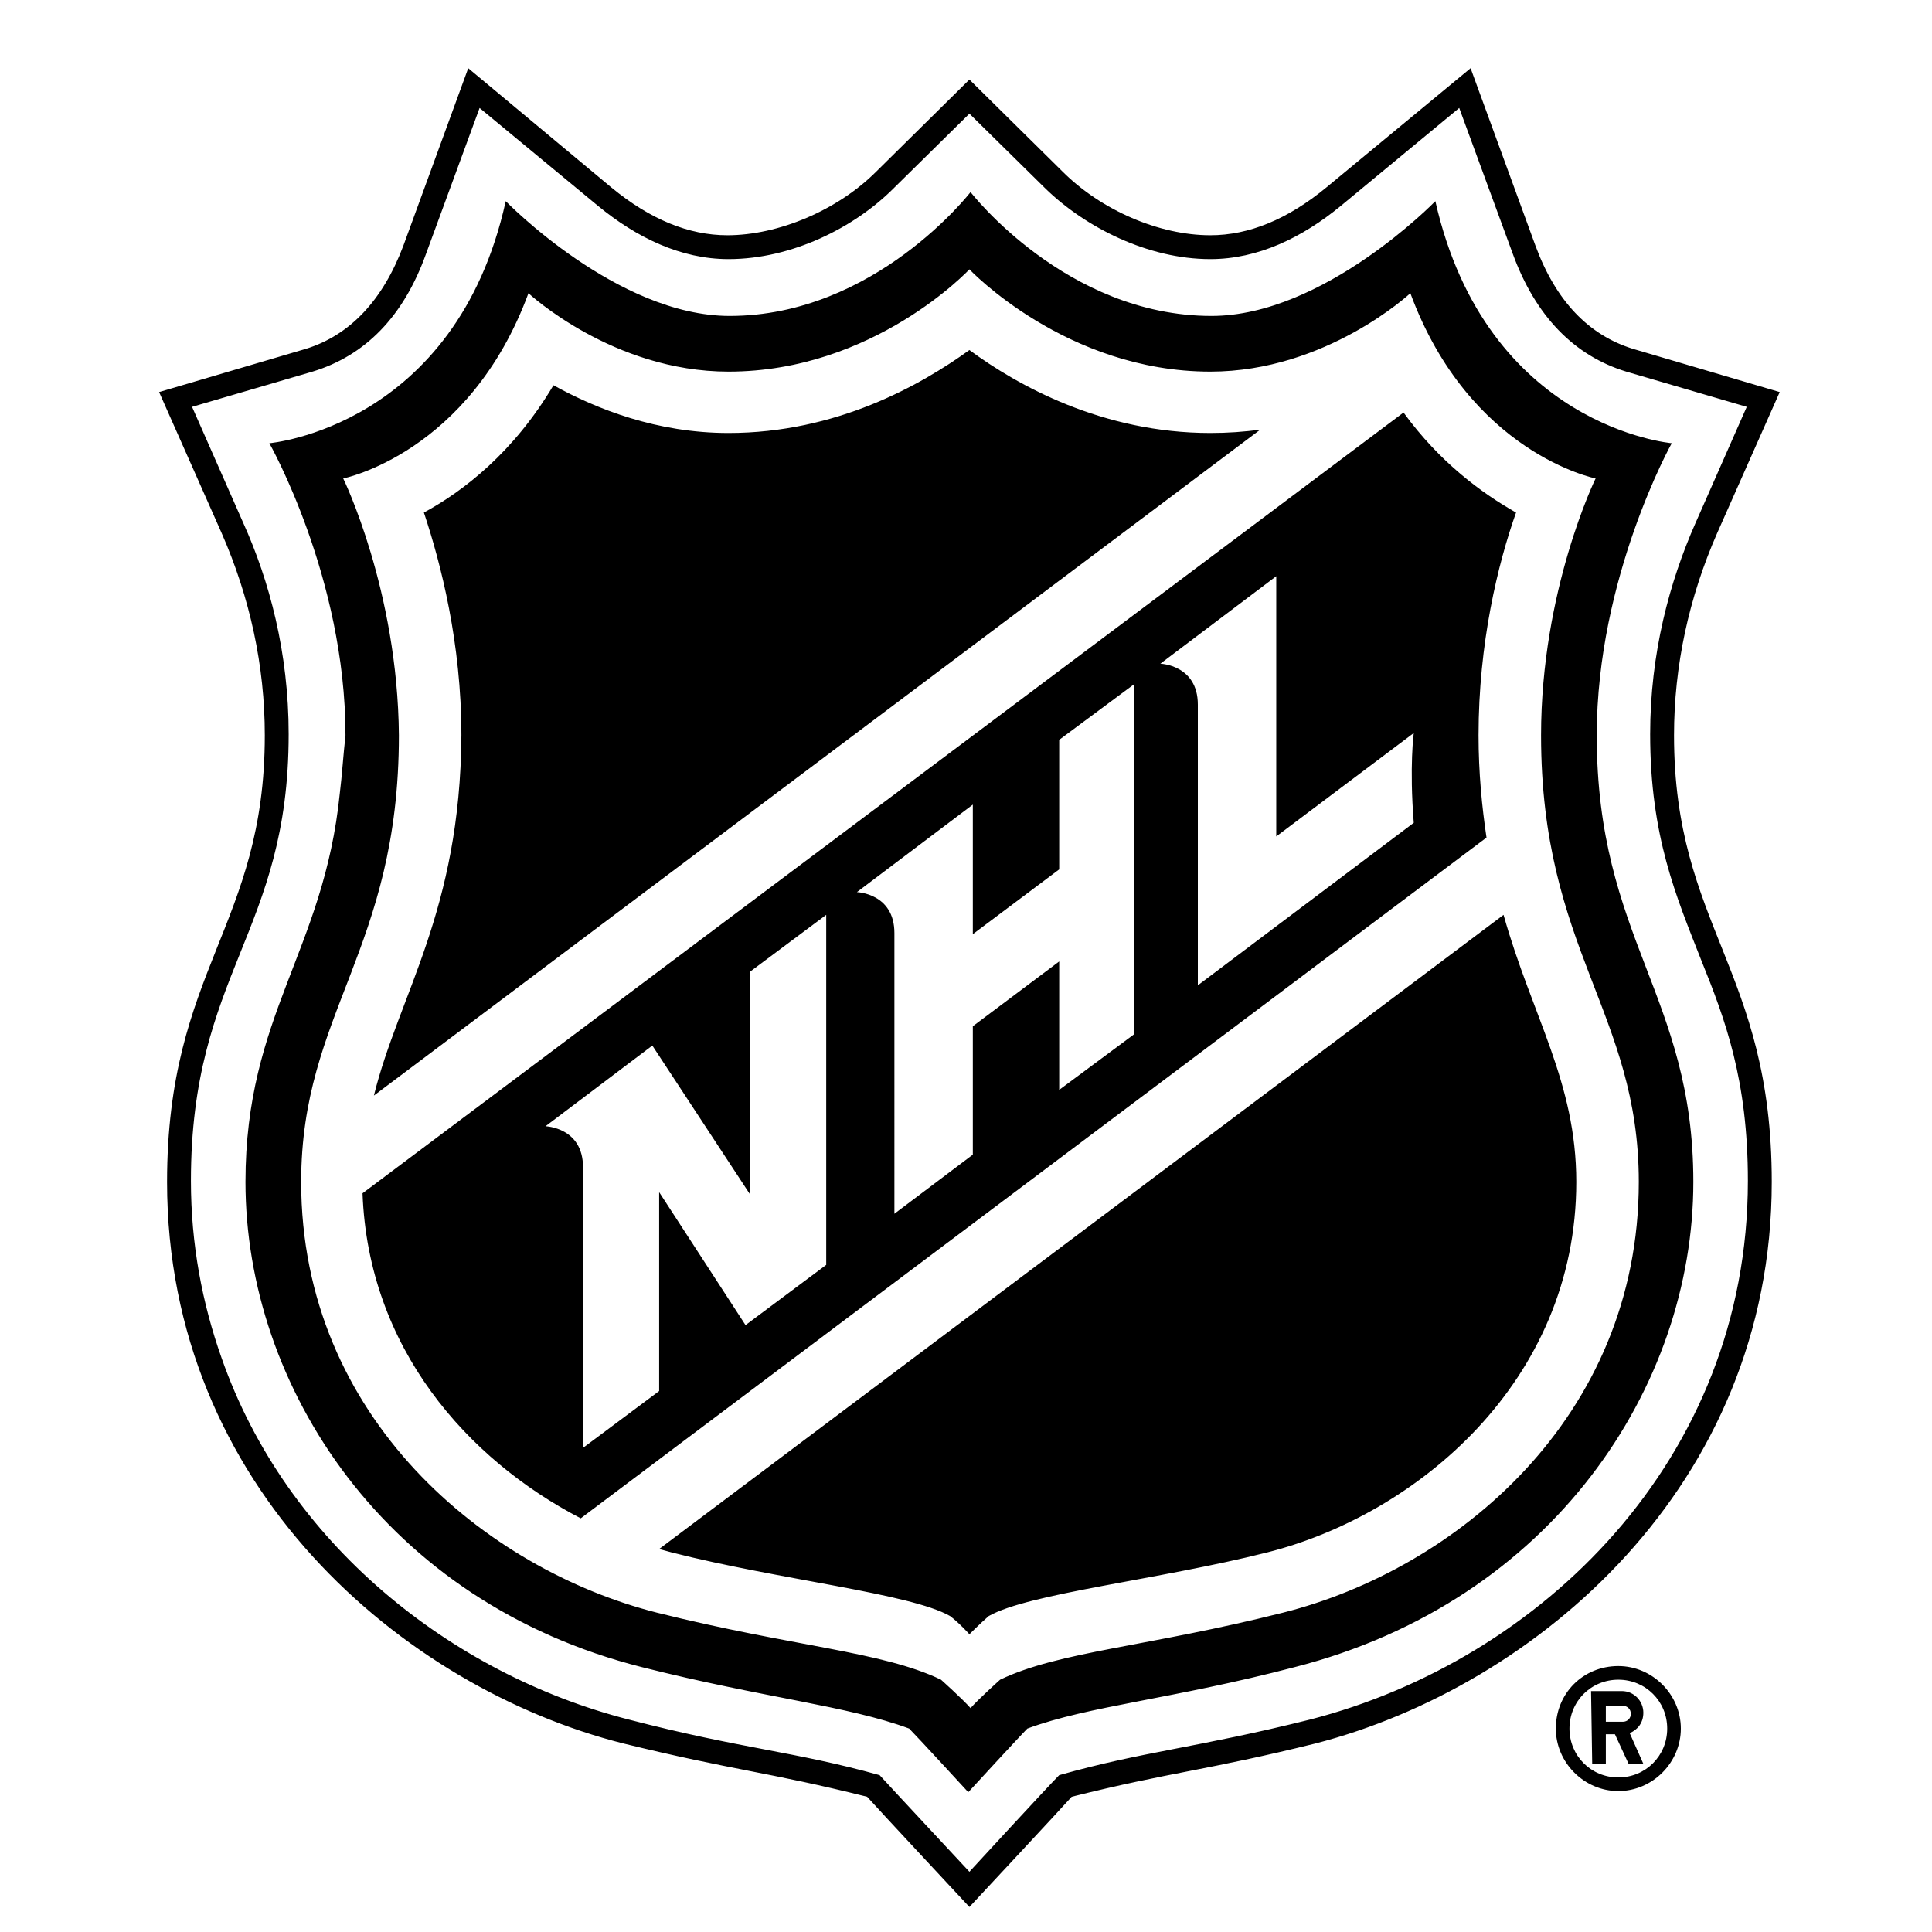 <?xml version="1.0" encoding="utf-8"?>
<!-- Generator: Adobe Illustrator 26.1.0, SVG Export Plug-In . SVG Version: 6.00 Build 0)  -->
<svg version="1.1" id="selos" xmlns="http://www.w3.org/2000/svg" xmlns:xlink="http://www.w3.org/1999/xlink" x="0px" y="0px"
	 viewBox="0 0 170 170" style="enable-background:new 0 0 170 170;" xml:space="preserve">
<path d="M23.3,64.7c0,16.8-8.6,20.6-8.6,39.3c0,26.9,20.8,44.5,40.1,49.4c9.8,2.4,12.7,2.5,21.5,4.7c0.7,0.8,9,9.7,9,9.7
	s8.3-8.9,9-9.7c8.8-2.2,11.8-2.3,21.5-4.7c19.3-5,40.1-22.6,40.1-49.4c0-18.7-8.6-22.5-8.6-39.3c0-6.1,1.3-12.1,3.8-17.8l5.5-12.4
	l-12.9-3.8c-3.9-1.2-6.8-4.2-8.6-9.1L129.4,6l-12.7,10.5c-3.4,2.8-6.8,4.2-10.2,4.2c-4.5,0-9.6-2.2-13-5.6L85.3,7l-8.2,8.1
	c-3.4,3.4-8.6,5.6-13.1,5.6c-3.4,0-6.8-1.4-10.2-4.2L41.2,6l-5.7,15.6c-1.8,4.8-4.7,7.9-8.6,9.1L14,34.5l5.5,12.4
	C22,52.6,23.3,58.6,23.3,64.7 M27.5,32.7c4.6-1.4,8-4.8,10-10.4l4.7-12.8l10.4,8.6c3.4,2.8,7.3,4.7,11.5,4.7
	c5.6,0,11.1-2.8,14.5-6.2l6.7-6.6l6.7,6.6c3.5,3.4,9,6.2,14.5,6.2c4.2,0,8.1-1.9,11.5-4.7l10.4-8.6l4.7,12.8c2,5.5,5.4,9,10,10.4
	l10.6,3.1L149.2,46c-2.3,5.2-4,11.5-4,18.6c0,9,2.3,14.3,4.5,19.9c2.1,5.2,4.1,10.5,4.1,19.4c0,24.6-18.3,42.2-38.5,47.4
	c-10,2.5-14.7,2.8-22.1,4.9c-1,1-7.9,8.5-7.9,8.5s-6.9-7.4-7.9-8.5c-7.5-2.1-12.1-2.3-22.1-4.9c-15.6-4-30.1-15.5-35.8-31.8
	c-1.7-4.8-2.7-10-2.7-15.6c0-18.3,8.6-21.8,8.6-39.3c0-7.2-1.7-13.5-4-18.6l-4.5-10.2L27.5,32.7z M58,136.3c0.4,0.1,0.7,0.2,1.1,0.3
	c9.4,2.4,21,3.6,24.5,5.6c0.8,0.6,1.7,1.6,1.7,1.6s1-1,1.7-1.6c3.5-2,15-3.2,24.5-5.6c13.1-3.3,27.2-15,27.2-32.6
	c0-8.8-3.9-14.6-6.4-23.5 M32.9,96.4l78-58.6c-1.4,0.2-2.9,0.3-4.4,0.3c-9.5,0-17-4.2-21.2-7.3c-4.3,3.1-11.7,7.3-21.2,7.3
	c-6.3,0-11.6-2.1-15.4-4.2c-3.5,5.9-7.9,9.3-11.4,11.2c1.5,4.5,3.3,11.5,3.3,19.6C40.5,80.2,35.1,87.5,32.9,96.4 M51.1,133.6
	l79.7-59.9c-0.4-2.7-0.7-5.7-0.7-9c0-8.1,1.7-15.1,3.3-19.6c-3-1.7-6.7-4.4-9.9-8.8L31.9,105C32.4,118.6,41.1,128.4,51.1,133.6
	 M112.3,50.7v22.9l12.1-9.1c0,0-0.4,2.9,0,7.9l-19,14.3V62c0-3.5-3.3-3.6-3.3-3.6L112.3,50.7z M85.6,70.8v11.4l7.6-5.7V65.1l6.6-4.9
	V91l-6.6,4.9V84.6l-7.6,5.7v11.3l-6.9,5.2V82.1c0-3.5-3.3-3.6-3.3-3.6L85.6,70.8z M57.4,92l8.6,13.1V85.5l6.7-5v30.8l-7.1,5.3
	L58,104.9v17.5l-6.7,5v-24.7c0-3.5-3.3-3.6-3.3-3.6L57.4,92z M29.9,69.8c-1.4,13.9-8.3,19.5-8.3,34.2c0,18,12.3,37,34.9,42.7
	c10.7,2.7,18.1,3.4,23.5,5.4c0.7,0.7,5.2,5.6,5.2,5.6s4.5-4.9,5.2-5.6c5.4-2,12.8-2.6,23.5-5.4C136.6,140.9,149,122,149,104
	c0-16.4-8.5-21.4-8.5-39.3c0-13.9,6.6-25.7,6.6-25.7s-16.3-1.4-20.8-21.3c0,0-9.8,10.1-19.7,10.1c-12.8,0-21.2-10.9-21.2-10.9
	S77,27.8,64.2,27.8c-9.9,0-19.7-10.1-19.7-10.1C40.1,37.6,23.7,39,23.7,39s6.7,11.8,6.7,25.7C30.2,66.5,30.1,68.2,29.9,69.8
	 M30.2,42.1c0,0,11.1-2.2,16.3-16.3c0,0,7.4,6.9,17.6,6.9c12.8,0,21.2-9,21.2-9s8.5,9,21.2,9c10.2,0,17.6-6.9,17.6-6.9
	c5.2,14.1,16.3,16.3,16.3,16.3s-4.8,9.8-4.8,22.6c0,18.9,8.6,24.4,8.6,39.3c0,20.8-16.2,34.1-31.3,37.9c-11.9,3-19.7,3.4-24.9,5.9
	c0,0-1.9,1.7-2.6,2.5c-0.7-0.8-2.6-2.5-2.6-2.5c-5.2-2.5-13-2.9-25-5.9c-15-3.8-31.3-17.1-31.3-37.9c0-14.9,8.6-20.4,8.6-39.3
	C35,51.9,30.2,42.1,30.2,42.1z M136.9,152.1c0,3,2.5,5.5,5.5,5.5s5.5-2.5,5.5-5.5s-2.5-5.5-5.5-5.5
	C139.3,146.6,136.9,149,136.9,152.1 M146.7,152.1c0,2.4-1.9,4.3-4.3,4.3c-2.4,0-4.3-1.9-4.3-4.3c0-2.4,1.9-4.3,4.3-4.3
	S146.7,149.7,146.7,152.1z M140.1,155.2h1.2v-2.6h0.8l1.2,2.6h1.3l-1.2-2.7c0.7-0.3,1.2-0.9,1.2-1.8c0-1-0.8-1.9-1.9-1.9H140
	 M141.3,150.1h1.5c0.4,0,0.7,0.3,0.7,0.7s-0.3,0.7-0.7,0.7h-1.5V150.1z"/>
</svg>
